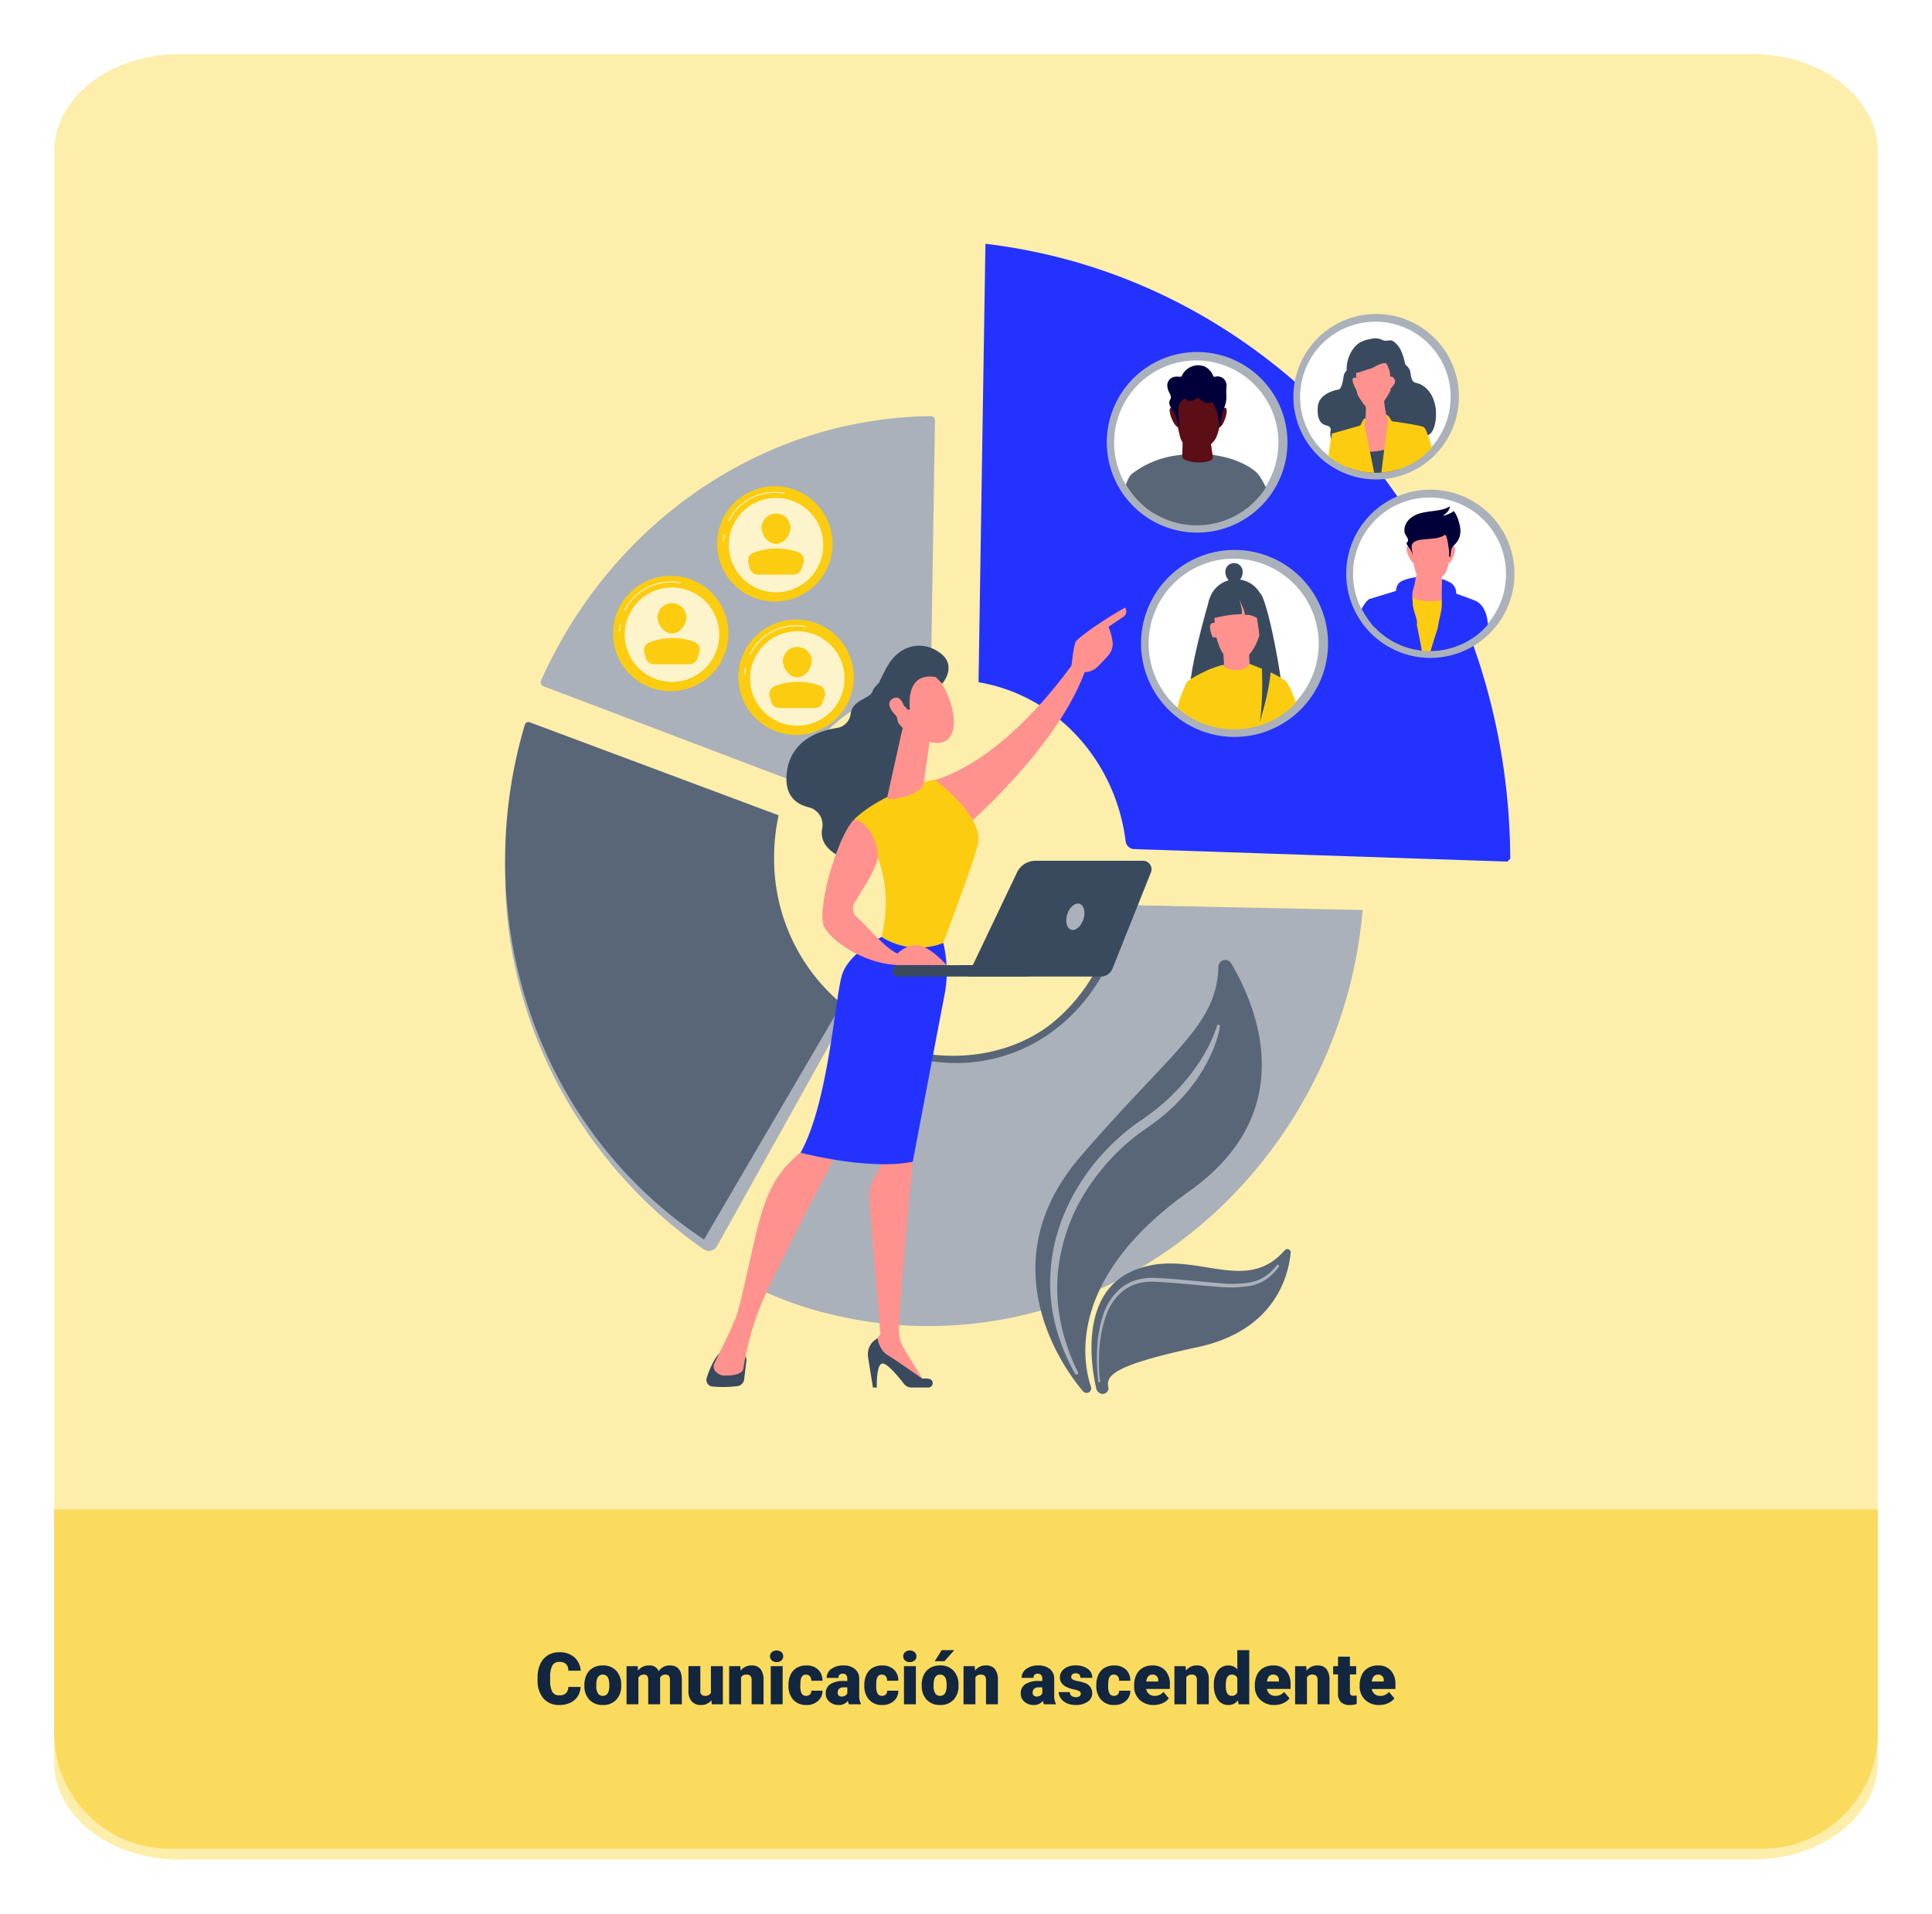 <svg xmlns="http://www.w3.org/2000/svg" xmlns:xlink="http://www.w3.org/1999/xlink" width="535" height="530" viewBox="0 0 535 530">
  <defs>
    <filter id="Trazado_211532" x="0" y="0" width="535" height="530" filterUnits="userSpaceOnUse">
      <feOffset dy="3" input="SourceAlpha"/>
      <feGaussianBlur stdDeviation="5" result="blur"/>
      <feFlood flood-opacity="0.161"/>
      <feComposite operator="in" in2="blur"/>
      <feComposite in="SourceGraphic"/>
    </filter>
    <clipPath id="clip-path">
      <rect id="Rectángulo_45197" data-name="Rectángulo 45197" width="279.503" height="318.508" fill="none"/>
    </clipPath>
    <clipPath id="clip-path-3">
      <path id="Trazado_215031" data-name="Trazado 215031" d="M182.558,57.88A22.745,22.745,0,1,0,205.3,35.136,22.745,22.745,0,0,0,182.558,57.88" transform="translate(-182.558 -35.136)" fill="none"/>
    </clipPath>
    <clipPath id="clip-path-4">
      <path id="Trazado_215032" data-name="Trazado 215032" d="M202.972,57.706l-.161,5.334a1.209,1.209,0,0,0,.808,1.178,10.67,10.67,0,0,0,6.864.255,1.208,1.208,0,0,0,.781-1.314l-.8-5.454Z" transform="translate(-202.81 -57.706)" fill="none"/>
    </clipPath>
    <linearGradient id="linear-gradient" x1="-20.728" y1="32.13" x2="-20.626" y2="32.13" gradientUnits="objectBoundingBox">
      <stop offset="0" stop-color="#c4421b"/>
      <stop offset="1" stop-color="#5c0e16"/>
    </linearGradient>
    <clipPath id="clip-path-5">
      <path id="Trazado_215033" data-name="Trazado 215033" d="M200.848,47.658s.314,7.207,1.567,10.026a5.116,5.116,0,0,0,4.7,2.821,7.169,7.169,0,0,0,4.7-3.133c1.567-2.507,2.194-10.654,2.194-10.654s-2.82-3.132-6.58-3.447c-.178-.015-.352-.021-.525-.021-3.495,0-6.056,2.915-6.056,4.408" transform="translate(-200.848 -43.25)" fill="none"/>
    </clipPath>
    <linearGradient id="linear-gradient-2" x1="-10.041" y1="19.139" x2="-9.991" y2="19.139" xlink:href="#linear-gradient"/>
    <clipPath id="clip-path-6">
      <path id="Trazado_215034" data-name="Trazado 215034" d="M213.552,50.7s-1.438,3.954,0,3.954,2.876-4.673,2.157-5.393a.472.472,0,0,0-.346-.146c-.754,0-1.811,1.585-1.811,1.585" transform="translate(-212.913 -49.118)" fill="none"/>
    </clipPath>
    <linearGradient id="linear-gradient-3" x1="-33.314" y1="57.571" x2="-33.156" y2="57.571" xlink:href="#linear-gradient"/>
    <clipPath id="clip-path-7">
      <path id="Trazado_215035" data-name="Trazado 215035" d="M199.2,49.266c-.719.719,1.078,5.393,2.517,5.393v-3.6s-1.377-1.926-2.2-1.926a.427.427,0,0,0-.314.129" transform="translate(-199.04 -49.137)" fill="none"/>
    </clipPath>
    <linearGradient id="linear-gradient-4" x1="-31.637" y1="74.345" x2="-31.476" y2="74.345" xlink:href="#linear-gradient"/>
    <clipPath id="clip-path-8">
      <path id="Trazado_215036" data-name="Trazado 215036" d="M206.321,36.412a5.064,5.064,0,0,0-3.953,2.872.49.49,0,0,1-.163.232.47.47,0,0,1-.252.051c-.185,0-.374,0-.568-.01a3.07,3.07,0,0,0-1.975.358,2.58,2.58,0,0,0-1.094,1.892,4.887,4.887,0,0,0,.68,2.375,1.882,1.882,0,0,1,.279,1.442,4.457,4.457,0,0,1-.216.41c-.772,1.533,1.256,3.041,1.631,4.415l.852,3.129a7.516,7.516,0,0,0,.106-2.026,23.6,23.6,0,0,1-.3-2.783,4.562,4.562,0,0,1,.488-1.932c.3-.574.839-.828,1.244-1.331a2.57,2.57,0,0,0,1.29.79,2.183,2.183,0,0,0,.949-.126c.467-.147,1.127-.672,1.579-.707s.607.437.906.688a3.379,3.379,0,0,0,3.232.472c-.23.1,1.114,2.605,1.157,2.833a26.81,26.81,0,0,1,.463,4.047c.107.079.227-.081.263-.21.244-.905.32-1.846.478-2.77a19.86,19.86,0,0,1,.941-3.026,6.594,6.594,0,0,0,.361-2.124c.009-.487-.018-.991-.043-1.565a11.529,11.529,0,0,1,.091-1.721,2.493,2.493,0,0,0-3.1-2.539.591.591,0,0,1-.364.028c-.144-.056-.208-.221-.265-.365a4.958,4.958,0,0,0-2.222-2.435,5.062,5.062,0,0,0-1.945-.4,4.692,4.692,0,0,0-.534.03" transform="translate(-198.312 -36.382)" fill="none"/>
    </clipPath>
    <linearGradient id="linear-gradient-5" x1="-9.733" y1="14.893" x2="-9.684" y2="14.893" gradientUnits="objectBoundingBox">
      <stop offset="0" stop-color="#090056"/>
      <stop offset="1" stop-color="#020039"/>
    </linearGradient>
    <clipPath id="clip-path-10">
      <path id="Trazado_215043" data-name="Trazado 215043" d="M238.253,44.349A20.842,20.842,0,1,0,259.1,23.508a20.842,20.842,0,0,0-20.842,20.841" transform="translate(-238.253 -23.508)" fill="none"/>
    </clipPath>
    <clipPath id="clip-path-11">
      <path id="Trazado_215044" data-name="Trazado 215044" d="M254.021,40.188c-.839.56,1.259,4.13,1.259,4.13l.14-3.01s-.411-1.233-1.058-1.233a.612.612,0,0,0-.341.114" transform="translate(-253.823 -40.074)" fill="none"/>
    </clipPath>
    <linearGradient id="linear-gradient-6" x1="-49.337" y1="82.583" x2="-49.141" y2="82.583" gradientUnits="objectBoundingBox">
      <stop offset="0" stop-color="#febbba"/>
      <stop offset="1" stop-color="#ff928e"/>
    </linearGradient>
    <clipPath id="clip-path-12">
      <path id="Trazado_215045" data-name="Trazado 215045" d="M264.625,41.282v2.237s2.8-1.958,1.4-3.357a1.146,1.146,0,0,0-.728-.422c-.671,0-.671,1.542-.671,1.542" transform="translate(-264.625 -39.74)" fill="none"/>
    </clipPath>
    <linearGradient id="linear-gradient-7" x1="-54.882" y1="74.158" x2="-54.674" y2="74.158" xlink:href="#linear-gradient-6"/>
    <clipPath id="clip-path-14">
      <path id="Trazado_215049" data-name="Trazado 215049" d="M257.621,46.462s.559,5.33-.559,7.847l1.832,12.469q.8.061,1.621.062a20.967,20.967,0,0,0,3.412-.278l1.246-13.093s-1.12-.288-1.679-2.246a39.83,39.83,0,0,1-.839-5.878Z" transform="translate(-257.062 -45.345)" fill="none"/>
    </clipPath>
    <linearGradient id="linear-gradient-8" x1="-10.263" y1="24.236" x2="-10.222" y2="24.236" xlink:href="#linear-gradient-6"/>
    <clipPath id="clip-path-16">
      <path id="Trazado_215054" data-name="Trazado 215054" d="M254.941,36.915s-.28,6.713.559,7.832,1.957,3.636,3.915,3.916,5.035-5.315,5.035-5.594-.28-7.552-.28-7.552a8.42,8.42,0,0,0-4.618-1.752c-1.586,0-3.293.733-4.611,3.151" transform="translate(-254.896 -33.764)" fill="none"/>
    </clipPath>
    <linearGradient id="linear-gradient-9" x1="-13.303" y1="20.653" x2="-13.25" y2="20.653" xlink:href="#linear-gradient-6"/>
    <clipPath id="clip-path-19">
      <path id="Trazado_215062" data-name="Trazado 215062" d="M192.891,118.075A23.55,23.55,0,1,0,216.44,94.524a23.55,23.55,0,0,0-23.549,23.551" transform="translate(-192.891 -94.524)" fill="none"/>
    </clipPath>
    <clipPath id="clip-path-20">
      <path id="Trazado_215063" data-name="Trazado 215063" d="M215.065,121.356l.44,7.552,6.977-1.05-.325-7.195Z" transform="translate(-215.065 -120.664)" fill="none"/>
    </clipPath>
    <linearGradient id="linear-gradient-10" x1="-19.892" y1="20.009" x2="-19.799" y2="20.009" xlink:href="#linear-gradient-6"/>
    <clipPath id="clip-path-21">
      <path id="Trazado_215064" data-name="Trazado 215064" d="M212.8,109.16c-.779,1.233-.336,3.746-.336,3.746-2.25-.052-1.058,2.478-.83,3.484s1.239.529,1.239.529c.239.506,1.579,7.543,6.1,6.646s6.2-8.367,6.2-8.367c1.612-5.868-3.558-8.59-6.791-9.414a4.4,4.4,0,0,0-1.086-.142c-2.51,0-3.81,2.432-4.5,3.519" transform="translate(-211.111 -105.641)" fill="none"/>
    </clipPath>
    <linearGradient id="linear-gradient-11" x1="-8.941" y1="11.265" x2="-8.898" y2="11.265" xlink:href="#linear-gradient-6"/>
    <clipPath id="clip-path-22">
      <path id="Trazado_215065" data-name="Trazado 215065" d="M214.6,126.139a28.628,28.628,0,0,0-4.7,1.672l10.713,6.739,5.795-6.36-4.425-2.346Z" transform="translate(-209.901 -125.844)" fill="none"/>
    </clipPath>
    <linearGradient id="linear-gradient-12" x1="-11.028" y1="18.655" x2="-10.975" y2="18.655" xlink:href="#linear-gradient-6"/>
    <clipPath id="clip-path-25">
      <path id="Trazado_215080" data-name="Trazado 215080" d="M254.107,97.37a21.186,21.186,0,1,0,21.185-21.185A21.185,21.185,0,0,0,254.107,97.37" transform="translate(-254.107 -76.185)" fill="none"/>
    </clipPath>
    <clipPath id="clip-path-26">
      <path id="Trazado_215081" data-name="Trazado 215081" d="M272.977,98.68l-1.832,6.414c3.665,2.443,9.469.916,9.469.916l-.917-7.33Z" transform="translate(-271.145 -98.68)" fill="none"/>
    </clipPath>
    <linearGradient id="linear-gradient-13" x1="-23.455" y1="20.522" x2="-23.369" y2="20.522" xlink:href="#linear-gradient-6"/>
    <clipPath id="clip-path-27">
      <path id="Trazado_215082" data-name="Trazado 215082" d="M271.145,89.363s.631,6.136,1.7,8.532a4.348,4.348,0,0,0,3.994,2.4,6.094,6.094,0,0,0,3.994-2.662c1.331-2.13,1.863-9.053,1.863-9.053a9.635,9.635,0,0,0-5.59-2.928c-.151-.013-.3-.018-.45-.018-3,0-5.505,2.465-5.505,3.733" transform="translate(-271.145 -85.63)" fill="none"/>
    </clipPath>
    <linearGradient id="linear-gradient-14" x1="-14.842" y1="16.719" x2="-14.787" y2="16.719" xlink:href="#linear-gradient-6"/>
    <clipPath id="clip-path-28">
      <path id="Trazado_215083" data-name="Trazado 215083" d="M282.334,91.962s-1.222,3.361,0,3.361,2.443-3.971,1.832-4.582a.4.4,0,0,0-.294-.125c-.642,0-1.538,1.346-1.538,1.346" transform="translate(-281.79 -90.616)" fill="none"/>
    </clipPath>
    <linearGradient id="linear-gradient-15" x1="-48.342" y1="51.553" x2="-48.169" y2="51.553" xlink:href="#linear-gradient-6"/>
    <clipPath id="clip-path-29">
      <path id="Trazado_215084" data-name="Trazado 215084" d="M270.142,90.742c-.611.611.917,4.582,2.138,4.582V92.269s-1.169-1.637-1.871-1.637a.364.364,0,0,0-.267.11" transform="translate(-270.003 -90.632)" fill="none"/>
    </clipPath>
    <linearGradient id="linear-gradient-16" x1="-48.093" y1="64.132" x2="-47.914" y2="64.132" xlink:href="#linear-gradient-6"/>
    <clipPath id="clip-path-30">
      <path id="Trazado_215085" data-name="Trazado 215085" d="M278.7,79.738c-2.822.5-5.856.394-8.027,2.529a4.181,4.181,0,0,0-1.289,3.557c.17.939,1.568,1.93.707,2.794-.608.611,1.235,1.723,1.535,3.457a2.891,2.891,0,0,0,.079.373c-.027-.888-.367-1.84-.345-2.7.043-1.768,2.71-1.892,4.014-2.01,1.735-.155,3.627-.141,5.129-1.155.61-.412,1,2.921,1.024,3.084a9.256,9.256,0,0,1,.171,2.923h.421c.122-1.123.01-2.2.837-3.019a8.466,8.466,0,0,0,1.114-1.258,4.5,4.5,0,0,0,.459-.887,5.7,5.7,0,0,0,.3-2.675c-.158-1.356-.888-3.872-1.9-4.881.288.288-2.451,1.446-2.873,1.4.823-.671,1.848-1.438,1.884-2.607a8.292,8.292,0,0,1-3.245,1.073" transform="translate(-269.333 -78.665)" fill="none"/>
    </clipPath>
    <linearGradient id="linear-gradient-17" x1="-14.22" y1="15.585" x2="-14.167" y2="15.585" xlink:href="#linear-gradient-5"/>
    <clipPath id="clip-path-33">
      <rect id="Rectángulo_45172" data-name="Rectángulo 45172" width="0.5" height="2.083" fill="none"/>
    </clipPath>
    <clipPath id="clip-path-34">
      <rect id="Rectángulo_45173" data-name="Rectángulo 45173" width="15.598" height="8.132" fill="none"/>
    </clipPath>
    <clipPath id="clip-path-35">
      <rect id="Rectángulo_45174" data-name="Rectángulo 45174" width="26.14" height="26.14" fill="none"/>
    </clipPath>
    <clipPath id="clip-path-36">
      <rect id="Rectángulo_45175" data-name="Rectángulo 45175" width="0.5" height="2.084" fill="none"/>
    </clipPath>
    <clipPath id="clip-path-42">
      <path id="Trazado_215111" data-name="Trazado 215111" d="M126.953,158.156s4.514,12.855,8,14.327c0,0,28.5-23.778,35.822-46.712l-1.176-4.378s-19.479,30.812-42.643,36.763" transform="translate(-126.953 -121.393)" fill="none"/>
    </clipPath>
    <linearGradient id="linear-gradient-18" x1="-1.576" y1="3.261" x2="-1.563" y2="3.261" xlink:href="#linear-gradient-6"/>
    <clipPath id="clip-path-44">
      <path id="Trazado_215113" data-name="Trazado 215113" d="M113.343,273.459l-2.974,5.588a11.324,11.324,0,0,0-1.29,6.266l3.083,36.927-2.354,3.237.287,1.755,14.381,8.486-5.659-9.189a10.334,10.334,0,0,1-1.529-5.872c.58-13.185,3.833-46.148,3.833-46.148l-.972-5.716Z" transform="translate(-109.039 -268.793)" fill="none"/>
    </clipPath>
    <linearGradient id="linear-gradient-19" x1="-4.609" y1="1.037" x2="-4.566" y2="1.037" xlink:href="#linear-gradient-6"/>
    <clipPath id="clip-path-46">
      <path id="Trazado_215115" data-name="Trazado 215115" d="M87.127,271.535c-7.95,6.081-10.013,12.682-11.839,18.768s-5.154,23.589-6.7,27.451c-1.3,3.235-4.8,10.367-5.9,12.6a2.037,2.037,0,0,0,.077,1.974,3.354,3.354,0,0,0,3.119,1.422c3.495,0,4.761-.977,4.826-2a79.168,79.168,0,0,1,4.133-15.8c3.031-8.257,22.095-44.42,22.095-44.42a5.66,5.66,0,0,0-4.478-2.375,8.762,8.762,0,0,0-5.332,2.375" transform="translate(-62.469 -269.16)" fill="none"/>
    </clipPath>
    <linearGradient id="linear-gradient-20" x1="-1.376" y1="1.055" x2="-1.353" y2="1.055" xlink:href="#linear-gradient-6"/>
    <clipPath id="clip-path-48">
      <path id="Trazado_215118" data-name="Trazado 215118" d="M118.62,145.436l-4,17.959c-.383,1.582,1.059,1.323,2.659,1.022,2.618-.494,5.995-1.511,7.123-3.548a1.94,1.94,0,0,0,.2-.678l1.718-12.453a2.238,2.238,0,0,0-1.31-2.352l-3.314-1.469a2.234,2.234,0,0,0-3.081,1.519" transform="translate(-114.56 -143.724)" fill="none"/>
    </clipPath>
    <linearGradient id="linear-gradient-21" x1="-6.952" y1="8.205" x2="-6.89" y2="8.205" xlink:href="#linear-gradient-6"/>
    <clipPath id="clip-path-49">
      <path id="Trazado_215119" data-name="Trazado 215119" d="M116.987,141.475c3.827,5.264,8.246,6.206,11.292,6.368s6.019-2.471,4.19-9.809-6.085-10.219-6.085-10.219a4,4,0,0,0-2.167-.64c-5.146,0-10.577,9.7-7.23,14.3" transform="translate(-115.955 -127.176)" fill="none"/>
    </clipPath>
    <linearGradient id="linear-gradient-22" x1="-3.912" y1="7.766" x2="-3.877" y2="7.766" xlink:href="#linear-gradient-6"/>
    <clipPath id="clip-path-51">
      <path id="Trazado_215121" data-name="Trazado 215121" d="M116.053,136.214c-2.762,1.547,1,5.053,2.5,6.246l1.031-2.382s-.59-4.141-2.588-4.141a1.94,1.94,0,0,0-.946.277" transform="translate(-115.067 -135.937)" fill="none"/>
    </clipPath>
    <linearGradient id="linear-gradient-23" x1="-12.947" y1="23.734" x2="-12.832" y2="23.734" xlink:href="#linear-gradient-6"/>
    <clipPath id="clip-path-52">
      <path id="Trazado_215122" data-name="Trazado 215122" d="M171.1,118.036c-.9.8-1.268,5.952-1.476,7.129.752,2.71,3.116,2.271,3.056,1.635a4.943,4.943,0,0,0,4.092-1.36c1.033-.954,2.178-2.21,3.03-3.181a5.006,5.006,0,0,0,1.264-3.5,17.327,17.327,0,0,0-1.17-4.47l4.276-2.885a1.752,1.752,0,0,0,.3-2.426s-8.566,4.794-13.37,9.056" transform="translate(-169.628 -108.98)" fill="none"/>
    </clipPath>
    <linearGradient id="linear-gradient-24" x1="-6.204" y1="9.223" x2="-6.166" y2="9.223" xlink:href="#linear-gradient-6"/>
    <clipPath id="clip-path-53">
      <path id="Trazado_215123" data-name="Trazado 215123" d="M174.063,118.632l-1.627,2.549.6.381,1.528-2.393,3.46-1.851a.711.711,0,0,1,.22.44,1.5,1.5,0,0,1-.543,1c-.993,1.037-3.044,6.024-3.13,6.236l.653.268c.579-1.408,2.242-5.234,2.99-6.015a2.1,2.1,0,0,0,.736-1.534,1.536,1.536,0,0,0-.645-1.1l-.183-.149Z" transform="translate(-172.436 -116.465)" fill="none"/>
    </clipPath>
    <linearGradient id="linear-gradient-25" x1="-24.379" y1="23.96" x2="-24.238" y2="23.96" xlink:href="#linear-gradient-6"/>
    <clipPath id="clip-path-55">
      <path id="Trazado_215127" data-name="Trazado 215127" d="M95.857,202.751c2.7,4.24,11.9,10.009,20.657,10.016h12.922c-5.43-5.768-9.168-7.231-13.622-3.2-3.533-1.511-8.114-7.358-11.172-9.969a3.26,3.26,0,0,1-.681-4.133c2.43-4.113,5.476-8.341,6.445-12.436.208-4.8-3.344-10.292-6.559-10.637-4.874,4.917-11.058,26.716-7.99,30.357" transform="translate(-95.037 -172.394)" fill="none"/>
    </clipPath>
    <linearGradient id="linear-gradient-26" x1="-1.604" y1="3.204" x2="-1.586" y2="3.204" xlink:href="#linear-gradient-6"/>
  </defs>
  <g id="Grupo_150100" data-name="Grupo 150100" transform="translate(-269.499 -3357.313)">
    <g transform="matrix(1, 0, 0, 1, 269.5, 3357.31)" filter="url(#Trazado_211532)">
      <path id="Trazado_211532-2" data-name="Trazado 211532" d="M34.695,0H470.305C489.467,0,505,12.064,505,26.946V473.054C505,487.936,489.467,500,470.305,500H34.695C15.533,500,0,487.936,0,473.054V26.946C0,12.064,15.533,0,34.695,0Z" transform="translate(15 12)" fill="#feeeab"/>
    </g>
    <path id="Rectángulo_44199" data-name="Rectángulo 44199" d="M0,0H505a0,0,0,0,1,0,0V62a32,32,0,0,1-32,32H32A32,32,0,0,1,0,62V0A0,0,0,0,1,0,0Z" transform="translate(284.501 3775.313)" fill="#fbdb5e"/>
    <path id="Trazado_216365" data-name="Trazado 216365" d="M-106.729-4.814a5.193,5.193,0,0,1-.8,2.622A4.833,4.833,0,0,1-109.585-.43,7,7,0,0,1-112.607.2a5.584,5.584,0,0,1-4.414-1.826,7.54,7.54,0,0,1-1.611-5.156v-.7a8.607,8.607,0,0,1,.728-3.657,5.513,5.513,0,0,1,2.095-2.422,5.844,5.844,0,0,1,3.164-.854,6.129,6.129,0,0,1,4.16,1.362A5.383,5.383,0,0,1-106.7-9.307h-3.418a2.547,2.547,0,0,0-.654-1.865,2.691,2.691,0,0,0-1.875-.566,2.048,2.048,0,0,0-1.875.957,6.151,6.151,0,0,0-.625,3.057v1.006a6.806,6.806,0,0,0,.571,3.252,2.091,2.091,0,0,0,1.968.977,2.632,2.632,0,0,0,1.807-.557,2.363,2.363,0,0,0,.664-1.768Zm1.055-.566a6.236,6.236,0,0,1,.615-2.817,4.4,4.4,0,0,1,1.768-1.9,5.323,5.323,0,0,1,2.705-.664,4.858,4.858,0,0,1,3.74,1.47,5.64,5.64,0,0,1,1.367,4v.117a5.472,5.472,0,0,1-1.372,3.921A4.871,4.871,0,0,1-100.566.2a4.927,4.927,0,0,1-3.623-1.353,5.29,5.29,0,0,1-1.475-3.667Zm3.291.205a3.932,3.932,0,0,0,.459,2.148,1.529,1.529,0,0,0,1.357.684q1.758,0,1.8-2.705v-.332q0-2.842-1.816-2.842-1.65,0-1.787,2.451Zm11.465-5.391.107,1.24a3.633,3.633,0,0,1,3.018-1.436A2.675,2.675,0,0,1-85.088-9.17a3.517,3.517,0,0,1,3.105-1.592q3.213,0,3.3,3.887V0h-3.3V-6.67a2.014,2.014,0,0,0-.273-1.182,1.164,1.164,0,0,0-1-.371,1.559,1.559,0,0,0-1.455.869l.01.137V0H-88V-6.65a2.117,2.117,0,0,0-.264-1.2,1.161,1.161,0,0,0-1.006-.371,1.578,1.578,0,0,0-1.445.869V0H-94V-10.566Zm20.41,9.424A3.393,3.393,0,0,1-73.33.2,3.328,3.328,0,0,1-75.962-.815a4.251,4.251,0,0,1-.894-2.905v-6.846h3.291V-3.7a1.183,1.183,0,0,0,1.318,1.357,1.72,1.72,0,0,0,1.611-.811v-7.412h3.311V0H-70.41Zm8.008-9.424.107,1.24a3.583,3.583,0,0,1,3.018-1.436,3.015,3.015,0,0,1,2.466.986,4.7,4.7,0,0,1,.845,2.969V0h-3.3V-6.67a1.783,1.783,0,0,0-.322-1.177,1.491,1.491,0,0,0-1.172-.376,1.569,1.569,0,0,0-1.436.762V0h-3.291V-10.566ZM-50.771,0h-3.3V-10.566h3.3Zm-3.5-13.291a1.469,1.469,0,0,1,.508-1.152,1.916,1.916,0,0,1,1.318-.449,1.916,1.916,0,0,1,1.318.449,1.469,1.469,0,0,1,.508,1.152,1.469,1.469,0,0,1-.508,1.152,1.916,1.916,0,0,1-1.318.449,1.916,1.916,0,0,1-1.318-.449A1.469,1.469,0,0,1-54.268-13.291Zm9.99,10.947A1.464,1.464,0,0,0-43.2-2.72a1.379,1.379,0,0,0,.371-1.05h3.086A3.653,3.653,0,0,1-40.991-.918,4.631,4.631,0,0,1-44.2.2,4.689,4.689,0,0,1-47.832-1.25a5.7,5.7,0,0,1-1.328-4v-.137a6.436,6.436,0,0,1,.591-2.827,4.3,4.3,0,0,1,1.7-1.885,5.081,5.081,0,0,1,2.637-.659,4.573,4.573,0,0,1,3.271,1.143,4.053,4.053,0,0,1,1.211,3.1h-3.086a1.807,1.807,0,0,0-.4-1.26,1.382,1.382,0,0,0-1.074-.439q-1.279,0-1.494,1.631a11.507,11.507,0,0,0-.068,1.426,4.52,4.52,0,0,0,.381,2.207A1.319,1.319,0,0,0-44.277-2.344ZM-32.4,0a3.716,3.716,0,0,1-.312-.947A3.06,3.06,0,0,1-35.254.2a3.749,3.749,0,0,1-2.539-.9,2.875,2.875,0,0,1-1.045-2.271,2.955,2.955,0,0,1,1.27-2.6,6.468,6.468,0,0,1,3.691-.879h1.016v-.559q0-1.462-1.26-1.462a1.03,1.03,0,0,0-1.172,1.158h-3.291a2.95,2.95,0,0,1,1.3-2.487,5.479,5.479,0,0,1,3.325-.956,4.8,4.8,0,0,1,3.193.986,3.429,3.429,0,0,1,1.2,2.705v4.678a4.79,4.79,0,0,0,.449,2.227V0Zm-2.061-2.148a1.836,1.836,0,0,0,1.021-.264,1.653,1.653,0,0,0,.581-.6V-4.7h-.957q-1.719,0-1.719,1.543a.942.942,0,0,0,.3.728A1.1,1.1,0,0,0-34.463-2.148Zm11.191-.2A1.464,1.464,0,0,0-22.2-2.72a1.379,1.379,0,0,0,.371-1.05h3.086A3.653,3.653,0,0,1-19.985-.918,4.631,4.631,0,0,1-23.193.2,4.689,4.689,0,0,1-26.826-1.25a5.7,5.7,0,0,1-1.328-4v-.137a6.436,6.436,0,0,1,.591-2.827,4.3,4.3,0,0,1,1.7-1.885,5.081,5.081,0,0,1,2.637-.659,4.573,4.573,0,0,1,3.271,1.143,4.053,4.053,0,0,1,1.211,3.1h-3.086a1.807,1.807,0,0,0-.4-1.26A1.382,1.382,0,0,0-23.3-8.223q-1.279,0-1.494,1.631a11.508,11.508,0,0,0-.068,1.426,4.52,4.52,0,0,0,.381,2.207A1.319,1.319,0,0,0-23.271-2.344ZM-13.877,0h-3.3V-10.566h3.3Zm-3.5-13.291a1.469,1.469,0,0,1,.508-1.152,1.916,1.916,0,0,1,1.318-.449,1.916,1.916,0,0,1,1.318.449,1.469,1.469,0,0,1,.508,1.152,1.469,1.469,0,0,1-.508,1.152,1.916,1.916,0,0,1-1.318.449,1.916,1.916,0,0,1-1.318-.449A1.469,1.469,0,0,1-17.373-13.291Zm5.107,7.91A6.236,6.236,0,0,1-11.65-8.2a4.4,4.4,0,0,1,1.768-1.9,5.323,5.323,0,0,1,2.705-.664,4.858,4.858,0,0,1,3.74,1.47,5.64,5.64,0,0,1,1.367,4v.117A5.472,5.472,0,0,1-3.442-1.255,4.871,4.871,0,0,1-7.158.2a4.927,4.927,0,0,1-3.623-1.353,5.29,5.29,0,0,1-1.475-3.667Zm3.291.205a3.932,3.932,0,0,0,.459,2.148,1.529,1.529,0,0,0,1.357.684q1.758,0,1.8-2.705v-.332q0-2.842-1.816-2.842-1.65,0-1.787,2.451ZM-6.729-15h3.477l-2.715,3.066-2.686,0ZM2.4-10.566l.107,1.24a3.583,3.583,0,0,1,3.018-1.436,3.015,3.015,0,0,1,2.466.986,4.7,4.7,0,0,1,.845,2.969V0h-3.3V-6.67a1.783,1.783,0,0,0-.322-1.177,1.491,1.491,0,0,0-1.172-.376,1.569,1.569,0,0,0-1.436.762V0H-.684V-10.566ZM21.592,0a3.716,3.716,0,0,1-.312-.947A3.06,3.06,0,0,1,18.74.2a3.749,3.749,0,0,1-2.539-.9,2.875,2.875,0,0,1-1.045-2.271,2.955,2.955,0,0,1,1.27-2.6,6.468,6.468,0,0,1,3.691-.879h1.016v-.559q0-1.462-1.26-1.462A1.03,1.03,0,0,0,18.7-7.319H15.41a2.95,2.95,0,0,1,1.3-2.487,5.479,5.479,0,0,1,3.325-.956,4.8,4.8,0,0,1,3.193.986,3.429,3.429,0,0,1,1.2,2.705v4.678a4.79,4.79,0,0,0,.449,2.227V0ZM19.531-2.148a1.836,1.836,0,0,0,1.021-.264,1.653,1.653,0,0,0,.581-.6V-4.7h-.957q-1.719,0-1.719,1.543a.942.942,0,0,0,.3.728A1.1,1.1,0,0,0,19.531-2.148Zm12.256-.82a.76.76,0,0,0-.439-.674,6.685,6.685,0,0,0-1.67-.527,7.615,7.615,0,0,1-2.031-.718,3.4,3.4,0,0,1-1.221-1.079,2.577,2.577,0,0,1-.42-1.455,2.92,2.92,0,0,1,1.2-2.4,4.948,4.948,0,0,1,3.145-.942,5.482,5.482,0,0,1,3.359.947,2.962,2.962,0,0,1,1.27,2.49h-3.3q0-1.27-1.338-1.27a1.326,1.326,0,0,0-.869.288.892.892,0,0,0-.352.718.819.819,0,0,0,.43.713,4.06,4.06,0,0,0,1.372.449,11.857,11.857,0,0,1,1.655.42,3.007,3.007,0,0,1,2.383,2.939A2.767,2.767,0,0,1,33.677-.713,5.632,5.632,0,0,1,30.352.2,5.747,5.747,0,0,1,27.93-.293a4.05,4.05,0,0,1-1.66-1.328,3.007,3.007,0,0,1-.6-1.768H28.75a1.272,1.272,0,0,0,.488,1.069,2.009,2.009,0,0,0,1.2.337,1.58,1.58,0,0,0,1.011-.273A.875.875,0,0,0,31.787-2.969Zm9.18.625a1.464,1.464,0,0,0,1.074-.376,1.379,1.379,0,0,0,.371-1.05H45.5A3.653,3.653,0,0,1,44.253-.918,4.631,4.631,0,0,1,41.045.2,4.689,4.689,0,0,1,37.412-1.25a5.7,5.7,0,0,1-1.328-4v-.137a6.436,6.436,0,0,1,.591-2.827,4.3,4.3,0,0,1,1.7-1.885,5.081,5.081,0,0,1,2.637-.659,4.573,4.573,0,0,1,3.271,1.143,4.053,4.053,0,0,1,1.211,3.1H42.412a1.807,1.807,0,0,0-.4-1.26,1.382,1.382,0,0,0-1.074-.439q-1.279,0-1.494,1.631a11.507,11.507,0,0,0-.068,1.426,4.52,4.52,0,0,0,.381,2.207A1.319,1.319,0,0,0,40.967-2.344ZM52,.2a5.432,5.432,0,0,1-3.936-1.45,5.008,5.008,0,0,1-1.5-3.774V-5.3a6.489,6.489,0,0,1,.6-2.861,4.395,4.395,0,0,1,1.753-1.919,5.292,5.292,0,0,1,2.734-.679A4.574,4.574,0,0,1,55.166-9.38a5.43,5.43,0,0,1,1.289,3.853v1.279H49.912a2.372,2.372,0,0,0,.771,1.4,2.3,2.3,0,0,0,1.543.508,2.958,2.958,0,0,0,2.441-1.094l1.5,1.777A4.2,4.2,0,0,1,54.429-.308,5.891,5.891,0,0,1,52,.2Zm-.371-8.418q-1.445,0-1.719,1.914h3.32v-.254a1.63,1.63,0,0,0-.4-1.226A1.593,1.593,0,0,0,51.631-8.223Zm9.17-2.344.107,1.24a3.583,3.583,0,0,1,3.018-1.436,3.015,3.015,0,0,1,2.466.986,4.7,4.7,0,0,1,.845,2.969V0h-3.3V-6.67a1.783,1.783,0,0,0-.322-1.177,1.491,1.491,0,0,0-1.172-.376,1.569,1.569,0,0,0-1.436.762V0H57.715V-10.566Zm7.842,5.205a6.455,6.455,0,0,1,1.084-3.955,3.568,3.568,0,0,1,3.027-1.445,3.035,3.035,0,0,1,2.383,1.113V-15h3.3V0H75.479l-.166-1.133A3.116,3.116,0,0,1,72.734.2,3.562,3.562,0,0,1,69.746-1.25,6.659,6.659,0,0,1,68.643-5.361Zm3.291.205q0,2.813,1.641,2.813a1.62,1.62,0,0,0,1.563-.918V-7.285a1.576,1.576,0,0,0-1.543-.937q-1.523,0-1.65,2.461ZM85.42.2a5.432,5.432,0,0,1-3.936-1.45,5.008,5.008,0,0,1-1.5-3.774V-5.3a6.489,6.489,0,0,1,.6-2.861,4.395,4.395,0,0,1,1.753-1.919,5.292,5.292,0,0,1,2.734-.679A4.574,4.574,0,0,1,88.584-9.38a5.43,5.43,0,0,1,1.289,3.853v1.279H83.33a2.372,2.372,0,0,0,.771,1.4,2.3,2.3,0,0,0,1.543.508,2.958,2.958,0,0,0,2.441-1.094l1.5,1.777A4.2,4.2,0,0,1,87.847-.308,5.891,5.891,0,0,1,85.42.2Zm-.371-8.418q-1.445,0-1.719,1.914h3.32v-.254a1.63,1.63,0,0,0-.4-1.226A1.593,1.593,0,0,0,85.049-8.223Zm9.17-2.344.107,1.24a3.583,3.583,0,0,1,3.018-1.436,3.015,3.015,0,0,1,2.466.986,4.7,4.7,0,0,1,.845,2.969V0h-3.3V-6.67a1.783,1.783,0,0,0-.322-1.177,1.491,1.491,0,0,0-1.172-.376,1.569,1.569,0,0,0-1.436.762V0H91.133V-10.566Zm12.09-2.627v2.627h1.738v2.285h-1.738v4.834a1.234,1.234,0,0,0,.215.83,1.152,1.152,0,0,0,.85.234,4.828,4.828,0,0,0,.82-.059V-.088A6.074,6.074,0,0,1,106.338.2a3.448,3.448,0,0,1-2.51-.8,3.282,3.282,0,0,1-.811-2.432V-8.281H101.67v-2.285h1.348v-2.627ZM114.453.2a5.432,5.432,0,0,1-3.936-1.45,5.008,5.008,0,0,1-1.5-3.774V-5.3a6.489,6.489,0,0,1,.6-2.861,4.395,4.395,0,0,1,1.753-1.919,5.292,5.292,0,0,1,2.734-.679,4.574,4.574,0,0,1,3.516,1.382,5.43,5.43,0,0,1,1.289,3.853v1.279h-6.543a2.372,2.372,0,0,0,.771,1.4,2.3,2.3,0,0,0,1.543.508,2.958,2.958,0,0,0,2.441-1.094l1.5,1.777A4.2,4.2,0,0,1,116.88-.308,5.891,5.891,0,0,1,114.453.2Zm-.371-8.418q-1.445,0-1.719,1.914h3.32v-.254a1.63,1.63,0,0,0-.4-1.226A1.593,1.593,0,0,0,114.082-8.223Z" transform="translate(536.999 3829.313)" fill="#12263f"/>
    <g id="Grupo_149601" data-name="Grupo 149601" transform="translate(409.374 3424.834)">
      <g id="Grupo_149600" data-name="Grupo 149600" clip-path="url(#clip-path)">
        <g id="Grupo_149482" data-name="Grupo 149482">
          <g id="Grupo_149481" data-name="Grupo 149481" clip-path="url(#clip-path)">
            <path id="Trazado_215020" data-name="Trazado 215020" d="M79.924,152.447c7.722-15,22.087-25.577,38.771-27.466l1.142-72.232a1.1,1.1,0,0,0-1.108-1.119c-47.058.51-88.583,29.8-107.961,73.182a1.207,1.207,0,0,0,.676,1.617Z" transform="translate(-0.805 -3.898)" fill="#aab1ba"/>
            <path id="Trazado_215021" data-name="Trazado 215021" d="M177.729,198.111a2.156,2.156,0,0,0-2.119,1.512c-.808,2.582-2.285,7.538-2.527,8.164a66.236,66.236,0,0,1-4.169,8.863,48.808,48.808,0,0,1-11.544,13.924c-11.971,9.693-29.178,11.494-43.531,6.7-.409-.137-.814-.284-1.219-.435a1.6,1.6,0,0,0-1.97.73l-36.191,66c17.574,8.812,34.112,11.117,54.859,9.788,60.281-3.864,107.616-52.809,112.87-113.506Z" transform="translate(-5.621 -14.956)" fill="#586678"/>
            <path id="Trazado_215022" data-name="Trazado 215022" d="M177.533,198.111c-3.924,24.085-21.723,42.9-45.911,43.726a55.037,55.037,0,0,1-20.893-3.767,1.354,1.354,0,0,0-1.673.582l-37.2,63.993a113.033,113.033,0,0,0,58.166,11.8c60.282-3.863,107.616-54.294,112.87-114.991Z" transform="translate(-5.425 -14.956)" fill="#aab1ba"/>
            <path id="Trazado_215023" data-name="Trazado 215023" d="M58.678,288.669l36.018-64.6a1.09,1.09,0,0,0-.253-1.366c-11.089-9.338-19.954-21.858-19.954-38.094,0-4-1.776-9.833-.962-13.589L5.79,146.8A131.668,131.668,0,0,0,0,185.532c0,43.6,23.168,81.954,54.98,104a2.564,2.564,0,0,0,3.7-.862" transform="translate(0 -11.082)" fill="#aab1ba"/>
            <path id="Trazado_215024" data-name="Trazado 215024" d="M55.076,286.566l37.326-63.8a1.963,1.963,0,0,0-.395-2.465,52.406,52.406,0,0,1-17.519-39.545,55.068,55.068,0,0,1,1.246-11.665L6.8,143.322a1.015,1.015,0,0,0-1.329.657A131.7,131.7,0,0,0,0,181.68C0,226.343,22.069,264.8,55.076,286.566" transform="translate(0 -10.815)" fill="#586678"/>
            <path id="Trazado_215025" data-name="Trazado 215025" d="M141.8,121.426c21.365,3.573,37.933,21.563,40.739,44.045a2.461,2.461,0,0,0,2.355,2.161L288.23,171.1l.812-.787C288.726,83.863,226.739,9.8,143.709,0Z" transform="translate(-10.705)" fill="#2432ff"/>
            <path id="Trazado_215026" data-name="Trazado 215026" d="M230.242,57.422a25.008,25.008,0,1,1-25.009-25.008,25.009,25.009,0,0,1,25.009,25.008" transform="translate(-13.606 -2.447)" fill="#aab1ba"/>
            <path id="Trazado_215027" data-name="Trazado 215027" d="M227.906,57.687a22.745,22.745,0,1,1-22.745-22.745,22.745,22.745,0,0,1,22.745,22.745" transform="translate(-13.771 -2.638)" fill="#fff"/>
          </g>
        </g>
        <g id="Grupo_149484" data-name="Grupo 149484" transform="translate(168.776 32.484)">
          <g id="Grupo_149483" data-name="Grupo 149483" clip-path="url(#clip-path-3)">
            <path id="Trazado_215028" data-name="Trazado 215028" d="M192.876,82.6c.358-1.663.642-2.752.642-2.752L187.2,69.14s-2.046,2.072-3.273,11.1a2.082,2.082,0,0,0,2.064,2.363Z" transform="translate(-182.66 -37.703)" fill="#586678"/>
            <path id="Trazado_215029" data-name="Trazado 215029" d="M229.874,80.168c-1.756-7.825-4.88-11.468-4.88-11.468l-3.957,13.109s.119.259.3.758h6.615a1.968,1.968,0,0,0,1.92-2.4" transform="translate(-185.463 -37.67)" fill="#586678"/>
            <path id="Trazado_215030" data-name="Trazado 215030" d="M193.1,82.122c6.5,2.391,15.331,2.056,25.636,0a33.6,33.6,0,0,1,1.008-3.308l2.719-10.562c-3.812-3.417-9.168-4.545-11.23-4.866a28.377,28.377,0,0,0-10.387-.135,25.926,25.926,0,0,0-13.378,5.4l4.7,10.7a21.657,21.657,0,0,1,.929,2.767" transform="translate(-182.928 -37.226)" fill="#586678"/>
          </g>
        </g>
        <g id="Grupo_149486" data-name="Grupo 149486" transform="translate(187.5 53.35)">
          <g id="Grupo_149485" data-name="Grupo 149485" clip-path="url(#clip-path-4)">
            <rect id="Rectángulo_45152" data-name="Rectángulo 45152" width="9.033" height="8.261" transform="matrix(0.998, -0.065, 0.065, 0.998, -0.514, 0.032)" fill="url(#linear-gradient)"/>
          </g>
        </g>
        <g id="Grupo_149488" data-name="Grupo 149488" transform="translate(185.686 39.985)">
          <g id="Grupo_149487" data-name="Grupo 149487" clip-path="url(#clip-path-5)">
            <rect id="Rectángulo_45153" data-name="Rectángulo 45153" width="18.239" height="14.479" transform="translate(-1.356 17.148) rotate(-85.48)" fill="url(#linear-gradient-2)"/>
          </g>
        </g>
        <g id="Grupo_149490" data-name="Grupo 149490" transform="translate(196.84 45.41)">
          <g id="Grupo_149489" data-name="Grupo 149489" clip-path="url(#clip-path-6)">
            <rect id="Rectángulo_45154" data-name="Rectángulo 45154" width="5.861" height="4.737" transform="matrix(0.079, -0.997, 0.997, 0.079, -1.234, 5.504)" fill="url(#linear-gradient-3)"/>
          </g>
        </g>
        <g id="Grupo_149492" data-name="Grupo 149492" transform="translate(184.014 45.428)">
          <g id="Grupo_149491" data-name="Grupo 149491" clip-path="url(#clip-path-7)">
            <rect id="Rectángulo_45155" data-name="Rectángulo 45155" width="5.759" height="3.661" transform="translate(-0.989 5.487) rotate(-85.48)" fill="url(#linear-gradient-4)"/>
          </g>
        </g>
        <g id="Grupo_149494" data-name="Grupo 149494" transform="translate(183.341 33.635)">
          <g id="Grupo_149493" data-name="Grupo 149493" clip-path="url(#clip-path-8)">
            <rect id="Rectángulo_45156" data-name="Rectángulo 45156" width="18.726" height="19.194" transform="translate(-2.23 0.283) rotate(-7.366)" fill="url(#linear-gradient-5)"/>
          </g>
        </g>
        <g id="Grupo_149496" data-name="Grupo 149496">
          <g id="Grupo_149495" data-name="Grupo 149495" clip-path="url(#clip-path)">
            <path id="Trazado_215037" data-name="Trazado 215037" d="M281.947,43.93a22.915,22.915,0,1,1-22.915-22.915A22.915,22.915,0,0,1,281.947,43.93" transform="translate(-17.825 -1.586)" fill="#aab1ba"/>
            <path id="Trazado_215038" data-name="Trazado 215038" d="M279.807,44.172a20.842,20.842,0,1,1-20.841-20.841,20.841,20.841,0,0,1,20.841,20.841" transform="translate(-17.977 -1.761)" fill="#fff"/>
          </g>
        </g>
        <g id="Grupo_149498" data-name="Grupo 149498" transform="translate(220.267 21.733)">
          <g id="Grupo_149497" data-name="Grupo 149497" clip-path="url(#clip-path-10)">
            <path id="Trazado_215039" data-name="Trazado 215039" d="M255.548,40.023c-1.319,0-2.688.168-3.2-1.421-.973-2.994.661-7.469,3.339-9.1a9.056,9.056,0,0,1,2.97-.99A4.648,4.648,0,0,1,262,28.8c1.006.542,1.983-.328,3.026.366a6.407,6.407,0,0,1,2.039,2.46,15.338,15.338,0,0,1,1.209,3.926,1.691,1.691,0,0,1-.289,1.624,5.373,5.373,0,0,1-4.6,2.849Z" transform="translate(-239.295 -23.873)" fill="#394a5f"/>
            <path id="Trazado_215040" data-name="Trazado 215040" d="M254.627,35.278s.239.5-1.316,1.28c-.866.435-2.552,1.079-2.774,2.958-.116.971-.495,3.367-1.417,3.515-2.3.369-5.4,1.8-5.693,4.594-.332,3.2.589,4.884,2.219,5.3,1.2.308,1.5.63,1.259,1.9-.232,1.215.689,5.57,2.7,6.68,4.5,2.487,8.422-8.845,8.422-8.845l.922-14.629Z" transform="translate(-238.639 -24.397)" fill="#394a5f"/>
            <path id="Trazado_215041" data-name="Trazado 215041" d="M266.331,33.9s-.243.53,1.339,1.356c.882.461,2.6,1.144,2.824,3.135.117,1.028.391,2.473,1.33,2.629,2.342.391,5.054,2.673,5.632,7.1.44,3.38-.521,7-2.182,7.449-1.219.325-1.127-.321-.88,1.021.237,1.286-.319.79-2.364,1.966-4.583,2.635-9.16-6.242-9.16-6.242l-.937-15.5Z" transform="translate(-240.041 -24.292)" fill="#394a5f"/>
            <path id="Trazado_215042" data-name="Trazado 215042" d="M259.836,51.436s3.479-.9,4.218.212c.37,1.844.559,3.674.559,3.674l-4.009.753-2.651-.61-.631-.366-.262-2.611a10.05,10.05,0,0,1,2.774-1.052" transform="translate(-239.673 -25.591)" fill="#fccc10"/>
          </g>
        </g>
        <g id="Grupo_149500" data-name="Grupo 149500" transform="translate(234.661 37.049)">
          <g id="Grupo_149499" data-name="Grupo 149499" clip-path="url(#clip-path-11)">
            <rect id="Rectángulo_45158" data-name="Rectángulo 45158" width="4.718" height="3.403" transform="translate(-1.851 3.864) rotate(-72.61)" fill="url(#linear-gradient-6)"/>
          </g>
        </g>
        <g id="Grupo_149502" data-name="Grupo 149502" transform="translate(244.648 36.74)">
          <g id="Grupo_149501" data-name="Grupo 149501" clip-path="url(#clip-path-12)">
            <rect id="Rectángulo_45159" data-name="Rectángulo 45159" width="4.443" height="3.799" transform="translate(-1.078 3.442) rotate(-72.61)" fill="url(#linear-gradient-7)"/>
          </g>
        </g>
        <g id="Grupo_149504" data-name="Grupo 149504" transform="translate(220.267 21.733)">
          <g id="Grupo_149503" data-name="Grupo 149503" clip-path="url(#clip-path-10)">
            <path id="Trazado_215046" data-name="Trazado 215046" d="M278.289,65.291c-1.17-5.652-2.852-10.07-3.383-10.325l-3.176,7.856a20.7,20.7,0,0,0-.589,5.248h4.883a2.311,2.311,0,0,0,2.264-2.778" transform="translate(-240.736 -25.883)" fill="#fccc10"/>
            <path id="Trazado_215047" data-name="Trazado 215047" d="M251.978,68.209c.146-2.524.082-4.114.082-4.114l-4.475-7.266a63.333,63.333,0,0,0-1.119,8.1c-.027.274-.051.552-.075.833a2.259,2.259,0,0,0,2.252,2.446Z" transform="translate(-238.867 -26.023)" fill="#fccc10"/>
          </g>
        </g>
        <g id="Grupo_149506" data-name="Grupo 149506" transform="translate(237.656 41.922)">
          <g id="Grupo_149505" data-name="Grupo 149505" clip-path="url(#clip-path-14)">
            <rect id="Rectángulo_45160" data-name="Rectángulo 45160" width="22.458" height="11.199" transform="translate(-3.142 21.025) rotate(-81.501)" fill="url(#linear-gradient-8)"/>
          </g>
        </g>
        <g id="Grupo_149508" data-name="Grupo 149508" transform="translate(220.267 21.733)">
          <g id="Grupo_149507" data-name="Grupo 149507" clip-path="url(#clip-path-10)">
            <path id="Trazado_215050" data-name="Trazado 215050" d="M266.028,68.44l.7-8.767c-5.1,3.053-10.353,2.9-15.676,1.286l1.512,7.481Z" transform="translate(-239.219 -26.238)" fill="#394a5f"/>
            <path id="Trazado_215051" data-name="Trazado 215051" d="M259.467,67.89c-1.512-7.3-3.113-15.279-3.113-15.279l-.839,1.674-7.831,2.244c.384,1.79,1.555,6.715,2.732,11.361Z" transform="translate(-238.965 -25.705)" fill="#fccc10"/>
            <path id="Trazado_215052" data-name="Trazado 215052" d="M271.768,67.822c.417-2.235.785-3.978.785-3.978l1.693-9.124c-.533-.533-8.894-1.681-8.894-1.681l-.895-1.336s-1.117,8.117-2.071,16.119Z" transform="translate(-240.075 -25.637)" fill="#fccc10"/>
          </g>
        </g>
        <g id="Grupo_149510" data-name="Grupo 149510" transform="translate(235.654 31.215)">
          <g id="Grupo_149509" data-name="Grupo 149509" clip-path="url(#clip-path-16)">
            <rect id="Rectángulo_45161" data-name="Rectángulo 45161" width="17.41" height="13.878" transform="translate(-4.564 13.822) rotate(-72.61)" fill="url(#linear-gradient-9)"/>
          </g>
        </g>
        <g id="Grupo_149512" data-name="Grupo 149512" transform="translate(220.267 21.733)">
          <g id="Grupo_149511" data-name="Grupo 149511" clip-path="url(#clip-path-10)">
            <path id="Trazado_215055" data-name="Trazado 215055" d="M253.719,35.7s-1.119,3.356,2.237,2.237l3.357-1.119s3.356-1.958,3.915-1.119a13.884,13.884,0,0,1,1.119,2.906s1.119-2.906,0-4.584-8.111-3.077-10.628,1.678" transform="translate(-239.407 -24.183)" fill="#394a5f"/>
          </g>
        </g>
        <g id="Grupo_149514" data-name="Grupo 149514">
          <g id="Grupo_149513" data-name="Grupo 149513" clip-path="url(#clip-path)">
            <path id="Trazado_215057" data-name="Trazado 215057" d="M242.262,117.6a25.893,25.893,0,1,1-25.894-25.894A25.893,25.893,0,0,1,242.262,117.6" transform="translate(-14.379 -6.923)" fill="#aab1ba"/>
            <path id="Trazado_215058" data-name="Trazado 215058" d="M239.845,117.874a23.55,23.55,0,1,1-23.55-23.55,23.55,23.55,0,0,1,23.55,23.55" transform="translate(-14.551 -7.121)" fill="#fff"/>
          </g>
        </g>
        <g id="Grupo_149516" data-name="Grupo 149516" transform="translate(178.329 87.388)">
          <g id="Grupo_149515" data-name="Grupo 149515" clip-path="url(#clip-path-19)">
            <path id="Trazado_215059" data-name="Trazado 215059" d="M225.975,108.189a7.681,7.681,0,1,1-7.681-7.681,7.681,7.681,0,0,1,7.681,7.681" transform="translate(-194.229 -94.976)" fill="#394a5f"/>
            <path id="Trazado_215060" data-name="Trazado 215060" d="M210.5,106.5c-3.378,11.683-5.676,22.3-5.3,25.29l9.849-1.04,1.142-21.609Z" transform="translate(-193.817 -95.428)" fill="#394a5f"/>
            <path id="Trazado_215061" data-name="Trazado 215061" d="M222.625,105.151l-1.352,26.415,11.145,5.934c-.234-9.027-4.846-32.223-6.733-32.845Z" transform="translate(-195.034 -95.289)" fill="#394a5f"/>
          </g>
        </g>
        <g id="Grupo_149518" data-name="Grupo 149518" transform="translate(198.829 111.555)">
          <g id="Grupo_149517" data-name="Grupo 149517" clip-path="url(#clip-path-20)">
            <rect id="Rectángulo_45163" data-name="Rectángulo 45163" width="9.932" height="10.397" transform="translate(-2.823 1.118) rotate(-21.607)" fill="url(#linear-gradient-10)"/>
          </g>
        </g>
        <g id="Grupo_149520" data-name="Grupo 149520" transform="translate(195.174 97.666)">
          <g id="Grupo_149519" data-name="Grupo 149519" clip-path="url(#clip-path-21)">
            <rect id="Rectángulo_45164" data-name="Rectángulo 45164" width="21.455" height="19.64" transform="translate(-4.179 18.231) rotate(-79.808)" fill="url(#linear-gradient-11)"/>
          </g>
        </g>
        <g id="Grupo_149522" data-name="Grupo 149522" transform="translate(194.055 116.344)">
          <g id="Grupo_149521" data-name="Grupo 149521" clip-path="url(#clip-path-22)">
            <rect id="Rectángulo_45165" data-name="Rectángulo 45165" width="17.55" height="10.896" transform="translate(-1.188 0.165) rotate(-7.915)" fill="url(#linear-gradient-12)"/>
          </g>
        </g>
        <g id="Grupo_149524" data-name="Grupo 149524" transform="translate(178.329 87.388)">
          <g id="Grupo_149523" data-name="Grupo 149523" clip-path="url(#clip-path-19)">
            <path id="Trazado_215066" data-name="Trazado 215066" d="M212.779,106.124c-1.512,2.115-.324,3.991-.729,5.509a31.642,31.642,0,0,1,7.9-1.182c.308-1.011-.3-2.695-.606-4.022.484,1.259,1.587,3.189,1.47,4.183,2,.092,1.589.12,3.837,1.02l-1.749-6.1c-3.9-1.819-7.26-1.588-10.122.591" transform="translate(-194.332 -95.263)" fill="#394a5f"/>
            <path id="Trazado_215067" data-name="Trazado 215067" d="M220.51,98.3c0,1.466-1.38,3.113-2.375,3.113-.819,0-2.375-1.647-2.375-3.113a2.39,2.39,0,1,1,4.75,0" transform="translate(-194.617 -94.609)" fill="#394a5f"/>
            <path id="Trazado_215068" data-name="Trazado 215068" d="M229.162,144.112,231.6,130.56c-3.313-2.254-6.386-3.327-10.036-4.71-1.132,2.352-6.3,2.119-7.38.292a32.591,32.591,0,0,0-9.873,4.576l3.334,13.393Z" transform="translate(-193.753 -96.889)" fill="#fccc10"/>
            <path id="Trazado_215069" data-name="Trazado 215069" d="M237.775,142.1c-1.973-8.437-4.246-11.155-4.246-11.155l-3.644,11.092s.439.885,1.016,2.459h4.971a1.953,1.953,0,0,0,1.9-2.4" transform="translate(-195.684 -97.273)" fill="#fccc10"/>
            <path id="Trazado_215070" data-name="Trazado 215070" d="M207.6,144.51a31.961,31.961,0,0,1,1.639-4.527l-5.214-8.862a32.654,32.654,0,0,0-3.425,11.2,1.951,1.951,0,0,0,1.937,2.191Z" transform="translate(-193.472 -97.287)" fill="#fccc10"/>
            <path id="Trazado_215071" data-name="Trazado 215071" d="M223.544,105.78c2.585,6.534,3.876,24.964,2.3,34.712,2.471-8.508,5.549-19.3.846-33.813Z" transform="translate(-195.205 -95.374)" fill="#394a5f"/>
          </g>
        </g>
        <g id="Grupo_149526" data-name="Grupo 149526">
          <g id="Grupo_149525" data-name="Grupo 149525" clip-path="url(#clip-path)">
            <path id="Trazado_215073" data-name="Trazado 215073" d="M298.522,96.944A23.293,23.293,0,1,1,275.228,73.65a23.294,23.294,0,0,1,23.294,23.294" transform="translate(-19.019 -5.56)" fill="#aab1ba"/>
            <path id="Trazado_215074" data-name="Trazado 215074" d="M296.346,97.19A21.186,21.186,0,1,1,275.16,76,21.186,21.186,0,0,1,296.346,97.19" transform="translate(-19.173 -5.738)" fill="#fff"/>
          </g>
        </g>
        <g id="Grupo_149528" data-name="Grupo 149528" transform="translate(234.924 70.434)">
          <g id="Grupo_149527" data-name="Grupo 149527" clip-path="url(#clip-path-25)">
            <path id="Trazado_215075" data-name="Trazado 215075" d="M292.126,123.086a2.129,2.129,0,0,0,2.128-2.143c-.022-3.383-.092-6.355-.249-8-.4-4.188-2.625-5.516-2.625-5.516l-1.133,15.654Z" transform="translate(-256.835 -78.544)" fill="#2432ff"/>
            <path id="Trazado_215076" data-name="Trazado 215076" d="M284.64,122.88c-.165-8.77-.327-16.022-.327-16.022-3.971-2.443-18.633-2.137-18.633-2.137s-1.018,8.459-2.179,18.158Z" transform="translate(-254.816 -78.338)" fill="#fccc10"/>
            <path id="Trazado_215077" data-name="Trazado 215077" d="M260.073,122.737h13.644c-.438-4.24-3.962-19.924-3.962-19.924l-10.943,3.349s.863,9.779.863,12.833c0,.7.2,2.057.4,3.741" transform="translate(-254.462 -78.195)" fill="#2432ff"/>
            <path id="Trazado_215078" data-name="Trazado 215078" d="M259.991,123.012c.049-5.169-.043-14.7-1.671-16.563,0,0-2.109,1.084-4.247,8.11-.617,2.027-1.178,3.952-1.7,5.786a2.094,2.094,0,0,0,2.014,2.667Z" transform="translate(-253.97 -78.47)" fill="#2432ff"/>
            <path id="Trazado_215079" data-name="Trazado 215079" d="M289.931,122.838c.394-7.434.738-15.354.411-15.681-.611-.611-7.951-3.007-7.951-3.007s-4.782,14.623-5.893,18.688Z" transform="translate(-255.797 -78.296)" fill="#2432ff"/>
          </g>
        </g>
        <g id="Grupo_149530" data-name="Grupo 149530" transform="translate(250.676 91.23)">
          <g id="Grupo_149529" data-name="Grupo 149529" clip-path="url(#clip-path-26)">
            <rect id="Rectángulo_45167" data-name="Rectángulo 45167" width="10.662" height="11.13" transform="matrix(0.212, -0.977, 0.977, 0.212, -1.833, 8.46)" fill="url(#linear-gradient-13)"/>
          </g>
        </g>
        <g id="Grupo_149532" data-name="Grupo 149532" transform="translate(250.676 79.166)">
          <g id="Grupo_149531" data-name="Grupo 149531" clip-path="url(#clip-path-27)">
            <rect id="Rectángulo_45168" data-name="Rectángulo 45168" width="16.715" height="14.304" transform="translate(-2.939 14.046) rotate(-78.184)" fill="url(#linear-gradient-14)"/>
          </g>
        </g>
        <g id="Grupo_149534" data-name="Grupo 149534" transform="translate(260.517 83.775)">
          <g id="Grupo_149533" data-name="Grupo 149533" clip-path="url(#clip-path-28)">
            <rect id="Rectángulo_45169" data-name="Rectángulo 45169" width="5.358" height="4.552" transform="translate(-1.622 4.509) rotate(-78.184)" fill="url(#linear-gradient-15)"/>
          </g>
        </g>
        <g id="Grupo_149536" data-name="Grupo 149536" transform="translate(249.619 83.79)">
          <g id="Grupo_149535" data-name="Grupo 149535" clip-path="url(#clip-path-29)">
            <rect id="Rectángulo_45170" data-name="Rectángulo 45170" width="5.155" height="3.652" transform="matrix(0.205, -0.979, 0.979, 0.205, -1.412, 4.495)" fill="url(#linear-gradient-16)"/>
          </g>
        </g>
        <g id="Grupo_149538" data-name="Grupo 149538" transform="translate(249.001 72.726)">
          <g id="Grupo_149537" data-name="Grupo 149537" clip-path="url(#clip-path-30)">
            <rect id="Rectángulo_45171" data-name="Rectángulo 45171" width="17.44" height="15.831" transform="matrix(0.992, -0.128, 0.128, 0.992, -1.954, 0.229)" fill="url(#linear-gradient-17)"/>
          </g>
        </g>
        <g id="Grupo_149540" data-name="Grupo 149540" transform="translate(234.924 70.434)">
          <g id="Grupo_149539" data-name="Grupo 149539" clip-path="url(#clip-path-25)">
            <path id="Trazado_215086" data-name="Trazado 215086" d="M272.328,99.913a18.718,18.718,0,0,1-.752,3.435c-.4,1.219-.106,2.92-.082,4.2.034,1.791,1.426,3.75,1.121,5.51-.779-2.19-3.158-3.893-4.376-5.938-1.189-2-2.039-3.609-.68-5.494.843-1.17,4.787-1.824,4.769-1.715" transform="translate(-255.07 -77.975)" fill="#2432ff"/>
            <path id="Trazado_215087" data-name="Trazado 215087" d="M280.461,105.828c.168,3.729-.563,4.486-1.156,8.254.8-2.546,2.59-3.883,4-6.154,1.392-2.237,1.843-5.027-.435-6.518-.156-.1-2.36-1.122-2.35-.925.028.545-.134,3.726-.061,5.342" transform="translate(-256.009 -78.018)" fill="#2432ff"/>
          </g>
        </g>
        <g id="Grupo_149569" data-name="Grupo 149569">
          <g id="Grupo_149568" data-name="Grupo 149568" clip-path="url(#clip-path)">
            <path id="Trazado_215089" data-name="Trazado 215089" d="M64.282,115.43A15.973,15.973,0,1,1,48.309,99.456,15.973,15.973,0,0,1,64.282,115.43" transform="translate(-2.441 -7.508)" fill="#fccc10"/>
            <path id="Trazado_215090" data-name="Trazado 215090" d="M63.8,115.473a15.442,15.442,0,1,1-15.442-15.442A15.442,15.442,0,0,1,63.8,115.473" transform="translate(-2.485 -7.552)" fill="#fccc10"/>
            <g id="Grupo_149543" data-name="Grupo 149543" transform="translate(31.487 105.228)" opacity="0.7">
              <g id="Grupo_149542" data-name="Grupo 149542">
                <g id="Grupo_149541" data-name="Grupo 149541" clip-path="url(#clip-path-33)">
                  <path id="Trazado_215091" data-name="Trazado 215091" d="M34.2,115.9H34.2a.146.146,0,0,1-.139-.153,14.432,14.432,0,0,1,.209-1.809.147.147,0,1,1,.288.052,14.037,14.037,0,0,0-.205,1.772.146.146,0,0,1-.146.139" transform="translate(-34.058 -113.821)" fill="#fff"/>
                </g>
              </g>
            </g>
            <g id="Grupo_149546" data-name="Grupo 149546" transform="translate(32.989 93.52)" opacity="0.7">
              <g id="Grupo_149545" data-name="Grupo 149545">
                <g id="Grupo_149544" data-name="Grupo 149544" clip-path="url(#clip-path-34)">
                  <path id="Trazado_215092" data-name="Trazado 215092" d="M35.828,109.289a.13.13,0,0,1-.066-.016.145.145,0,0,1-.065-.2,14.339,14.339,0,0,1,12.864-7.922,14.511,14.511,0,0,1,2.6.235.146.146,0,1,1-.052.288,14.281,14.281,0,0,0-2.546-.229,14.05,14.05,0,0,0-12.6,7.76.146.146,0,0,1-.13.08" transform="translate(-35.682 -101.157)" fill="#fff"/>
                </g>
              </g>
            </g>
            <g id="Grupo_149549" data-name="Grupo 149549" transform="translate(33.135 95.188)" opacity="0.78">
              <g id="Grupo_149548" data-name="Grupo 149548">
                <g id="Grupo_149547" data-name="Grupo 149547" clip-path="url(#clip-path-35)">
                  <path id="Trazado_215093" data-name="Trazado 215093" d="M61.981,116.031a13.07,13.07,0,1,1-13.07-13.07,13.069,13.069,0,0,1,13.07,13.07" transform="translate(-35.841 -102.961)" fill="#fff"/>
                </g>
              </g>
            </g>
            <path id="Trazado_215094" data-name="Trazado 215094" d="M53.652,111.447c0,2.213-1.794,4.6-4.007,4.6s-4.008-2.389-4.008-4.6a4.014,4.014,0,0,1,8.015,0" transform="translate(-3.445 -8.128)" fill="#fccc10"/>
            <path id="Trazado_215095" data-name="Trazado 215095" d="M44.366,125.359h9.782a2.367,2.367,0,0,0,2.255-1.647l.526-1.645a2.365,2.365,0,0,0-1.428-2.944,18.233,18.233,0,0,0-12.314.135,2.357,2.357,0,0,0-1.511,2.858l.4,1.494a2.369,2.369,0,0,0,2.285,1.748" transform="translate(-3.14 -8.917)" fill="#fccc10"/>
            <path id="Trazado_215096" data-name="Trazado 215096" d="M95.455,88.586A15.973,15.973,0,1,1,79.482,72.612,15.973,15.973,0,0,1,95.455,88.586" transform="translate(-4.794 -5.482)" fill="#fccc10"/>
            <path id="Trazado_215097" data-name="Trazado 215097" d="M94.968,88.629A15.442,15.442,0,1,1,79.526,73.187,15.442,15.442,0,0,1,94.968,88.629" transform="translate(-4.838 -5.525)" fill="#fccc10"/>
            <g id="Grupo_149552" data-name="Grupo 149552" transform="translate(60.307 80.41)" opacity="0.7">
              <g id="Grupo_149551" data-name="Grupo 149551">
                <g id="Grupo_149550" data-name="Grupo 149550" clip-path="url(#clip-path-36)">
                  <path id="Trazado_215098" data-name="Trazado 215098" d="M65.377,89.059H65.37a.145.145,0,0,1-.139-.153A14.432,14.432,0,0,1,65.44,87.1a.147.147,0,1,1,.288.052,14.043,14.043,0,0,0-.205,1.771.146.146,0,0,1-.146.139" transform="translate(-65.231 -86.976)" fill="#fff"/>
                </g>
              </g>
            </g>
            <g id="Grupo_149555" data-name="Grupo 149555" transform="translate(61.808 68.703)" opacity="0.7">
              <g id="Grupo_149554" data-name="Grupo 149554">
                <g id="Grupo_149553" data-name="Grupo 149553" clip-path="url(#clip-path-34)">
                  <path id="Trazado_215099" data-name="Trazado 215099" d="M67,82.445a.14.14,0,0,1-.066-.016.146.146,0,0,1-.065-.2,14.34,14.34,0,0,1,12.864-7.921,14.6,14.6,0,0,1,2.6.234.147.147,0,0,1,.118.17.145.145,0,0,1-.17.117,14.281,14.281,0,0,0-2.546-.228,14.051,14.051,0,0,0-12.6,7.759.145.145,0,0,1-.13.08" transform="translate(-66.855 -74.313)" fill="#fff"/>
                </g>
              </g>
            </g>
            <g id="Grupo_149558" data-name="Grupo 149558" transform="translate(61.954 70.37)" opacity="0.78">
              <g id="Grupo_149557" data-name="Grupo 149557">
                <g id="Grupo_149556" data-name="Grupo 149556" clip-path="url(#clip-path-35)">
                  <path id="Trazado_215100" data-name="Trazado 215100" d="M93.154,89.187a13.07,13.07,0,1,1-13.07-13.07,13.069,13.069,0,0,1,13.07,13.07" transform="translate(-67.013 -76.116)" fill="#fff"/>
                </g>
              </g>
            </g>
            <path id="Trazado_215101" data-name="Trazado 215101" d="M84.825,84.6c0,2.213-1.794,4.6-4.007,4.6s-4.008-2.389-4.008-4.6a4.014,4.014,0,0,1,8.015,0" transform="translate(-5.799 -6.101)" fill="#fccc10"/>
            <path id="Trazado_215102" data-name="Trazado 215102" d="M75.539,98.515h9.782a2.367,2.367,0,0,0,2.255-1.647l.526-1.645a2.365,2.365,0,0,0-1.428-2.944,18.233,18.233,0,0,0-12.314.135,2.357,2.357,0,0,0-1.511,2.858l.4,1.494a2.369,2.369,0,0,0,2.285,1.748" transform="translate(-5.493 -6.89)" fill="#fccc10"/>
            <path id="Trazado_215103" data-name="Trazado 215103" d="M101.828,128.542a15.973,15.973,0,1,1-15.974-15.974,15.973,15.973,0,0,1,15.974,15.974" transform="translate(-5.276 -8.498)" fill="#fccc10"/>
            <path id="Trazado_215104" data-name="Trazado 215104" d="M101.34,128.585A15.442,15.442,0,1,1,85.9,113.143a15.442,15.442,0,0,1,15.442,15.442" transform="translate(-5.319 -8.541)" fill="#fccc10"/>
            <g id="Grupo_149561" data-name="Grupo 149561" transform="translate(66.198 117.351)" opacity="0.7">
              <g id="Grupo_149560" data-name="Grupo 149560">
                <g id="Grupo_149559" data-name="Grupo 149559" clip-path="url(#clip-path-33)">
                  <path id="Trazado_215105" data-name="Trazado 215105" d="M71.75,129.016h-.007a.146.146,0,0,1-.139-.153,14.433,14.433,0,0,1,.209-1.809.147.147,0,1,1,.288.052,14.039,14.039,0,0,0-.205,1.772.146.146,0,0,1-.146.139" transform="translate(-71.604 -126.933)" fill="#fff"/>
                </g>
              </g>
            </g>
            <g id="Grupo_149564" data-name="Grupo 149564" transform="translate(67.7 105.643)" opacity="0.7">
              <g id="Grupo_149563" data-name="Grupo 149563">
                <g id="Grupo_149562" data-name="Grupo 149562" clip-path="url(#clip-path-34)">
                  <path id="Trazado_215106" data-name="Trazado 215106" d="M73.374,122.4a.13.13,0,0,1-.066-.016.145.145,0,0,1-.065-.2,14.339,14.339,0,0,1,12.864-7.922,14.6,14.6,0,0,1,2.6.234.148.148,0,0,1,.118.171.145.145,0,0,1-.17.117,14.282,14.282,0,0,0-2.546-.229,14.05,14.05,0,0,0-12.6,7.76.146.146,0,0,1-.13.08" transform="translate(-73.228 -114.269)" fill="#fff"/>
                </g>
              </g>
            </g>
            <g id="Grupo_149567" data-name="Grupo 149567" transform="translate(67.846 107.31)" opacity="0.78">
              <g id="Grupo_149566" data-name="Grupo 149566">
                <g id="Grupo_149565" data-name="Grupo 149565" clip-path="url(#clip-path-35)">
                  <path id="Trazado_215107" data-name="Trazado 215107" d="M99.526,129.143a13.07,13.07,0,1,1-13.07-13.07,13.069,13.069,0,0,1,13.07,13.07" transform="translate(-73.386 -116.073)" fill="#fff"/>
                </g>
              </g>
            </g>
            <path id="Trazado_215108" data-name="Trazado 215108" d="M91.2,124.559c0,2.213-1.794,4.6-4.007,4.6s-4.008-2.389-4.008-4.6a4.014,4.014,0,0,1,8.015,0" transform="translate(-6.28 -9.118)" fill="#fccc10"/>
            <path id="Trazado_215109" data-name="Trazado 215109" d="M81.911,138.471h9.782a2.367,2.367,0,0,0,2.255-1.647l.526-1.645a2.365,2.365,0,0,0-1.428-2.944,18.233,18.233,0,0,0-12.314.135,2.357,2.357,0,0,0-1.511,2.858l.4,1.494a2.369,2.369,0,0,0,2.285,1.748" transform="translate(-5.974 -9.907)" fill="#fccc10"/>
            <path id="Trazado_215110" data-name="Trazado 215110" d="M113.287,129.159s-4.413,2.147-5.224,4.612c-.651,1.978-5.53,2.234-6.012,6.124a4.466,4.466,0,0,1-3.737,3.925c-4.983.765-12.664,3.352-13.893,12-.937,6.6,2.429,9.108,5.962,9.975a5.005,5.005,0,0,1,3.8,5.781c-.5,2.513.248,5.419,4.6,7.716,9.756,5.148,19.5-12.2,19.5-12.2l2-30.284Z" transform="translate(-6.361 -9.751)" fill="#394a5f"/>
          </g>
        </g>
        <g id="Grupo_149571" data-name="Grupo 149571" transform="translate(117.369 112.229)">
          <g id="Grupo_149570" data-name="Grupo 149570" clip-path="url(#clip-path-42)">
            <rect id="Rectángulo_45182" data-name="Rectángulo 45182" width="67.078" height="65.448" transform="matrix(0.586, -0.81, 0.81, 0.586, -24.263, 33.538)" fill="url(#linear-gradient-18)"/>
          </g>
        </g>
        <g id="Grupo_149573" data-name="Grupo 149573">
          <g id="Grupo_149572" data-name="Grupo 149572" clip-path="url(#clip-path)">
            <path id="Trazado_215112" data-name="Trazado 215112" d="M71.375,334.394l-.631,5.19a2.144,2.144,0,0,1-1.88,1.876,33.214,33.214,0,0,1-6.946.108,1.836,1.836,0,0,1-1.542-2.381c.637-2,1.8-5.012,3.482-6.781h5.758a1.773,1.773,0,0,1,1.76,1.988" transform="translate(-4.551 -25.094)" fill="#394a5f"/>
          </g>
        </g>
        <g id="Grupo_149575" data-name="Grupo 149575" transform="translate(100.808 248.501)">
          <g id="Grupo_149574" data-name="Grupo 149574" clip-path="url(#clip-path-44)">
            <rect id="Rectángulo_45184" data-name="Rectángulo 45184" width="21.227" height="68.009" transform="translate(-5.826 0.486) rotate(-4.89)" fill="url(#linear-gradient-19)"/>
          </g>
        </g>
        <g id="Grupo_149577" data-name="Grupo 149577">
          <g id="Grupo_149576" data-name="Grupo 149576" clip-path="url(#clip-path)">
            <path id="Trazado_215114" data-name="Trazado 215114" d="M125.393,341.508H120.8a2.763,2.763,0,0,1-2.193-1.075c-1.431-1.859-4.4-5.486-5.812-5.58-1.908-.128-1.664,6.656-1.664,6.656h-1.07l-1.354-8.429a4.99,4.99,0,0,1,2.618-5.216s.436,3.226,2.8,4.653,9.624,6.536,9.624,6.536a6.553,6.553,0,0,1,1.865.05,1.213,1.213,0,0,1-.226,2.406" transform="translate(-8.202 -24.751)" fill="#394a5f"/>
          </g>
        </g>
        <g id="Grupo_149579" data-name="Grupo 149579" transform="translate(57.753 248.84)">
          <g id="Grupo_149578" data-name="Grupo 149578" clip-path="url(#clip-path-46)">
            <rect id="Rectángulo_45186" data-name="Rectángulo 45186" width="39.941" height="67.299" transform="translate(-5.58 0.469) rotate(-4.89)" fill="url(#linear-gradient-20)"/>
          </g>
        </g>
        <g id="Grupo_149581" data-name="Grupo 149581">
          <g id="Grupo_149580" data-name="Grupo 149580" clip-path="url(#clip-path)">
            <path id="Trazado_215116" data-name="Trazado 215116" d="M112.161,204.074c4.917-20.838-7.54-32.624-7.54-32.624,7.861-7.546,22.183-10.979,22.183-10.979s13.667,9.992,12.045,17.813c-.949,4.584-9.606,27.455-9.606,27.455a19.02,19.02,0,0,1-17.082-1.664" transform="translate(-7.898 -12.114)" fill="#fccc10"/>
            <path id="Trazado_215117" data-name="Trazado 215117" d="M100.04,217.952c2-6.03,10.9-10.317,10.9-10.317a19.018,19.018,0,0,0,17.081,1.664,34.254,34.254,0,0,1,.557,13.237c-1.239,6.376-9.012,47.355-9.012,47.355-12.248,2.482-31.085-2.5-31.085-2.5,7.8-13.851,9.554-43.414,11.555-49.444" transform="translate(-6.68 -15.675)" fill="#2432ff"/>
          </g>
        </g>
        <g id="Grupo_149583" data-name="Grupo 149583" transform="translate(105.911 132.874)">
          <g id="Grupo_149582" data-name="Grupo 149582" clip-path="url(#clip-path-48)">
            <rect id="Rectángulo_45188" data-name="Rectángulo 45188" width="14.99" height="22.713" transform="translate(-3.172 0.39) rotate(-7.784)" fill="url(#linear-gradient-21)"/>
          </g>
        </g>
        <g id="Grupo_149585" data-name="Grupo 149585" transform="translate(107.201 117.575)">
          <g id="Grupo_149584" data-name="Grupo 149584" clip-path="url(#clip-path-49)">
            <rect id="Rectángulo_45189" data-name="Rectángulo 45189" width="26.114" height="26.222" transform="matrix(0.95, -0.311, 0.311, 0.95, -8.474, 2.016)" fill="url(#linear-gradient-22)"/>
          </g>
        </g>
        <g id="Grupo_149587" data-name="Grupo 149587">
          <g id="Grupo_149586" data-name="Grupo 149586" clip-path="url(#clip-path)">
            <path id="Trazado_215120" data-name="Trazado 215120" d="M120.426,138s-1.56-10.514,7.17-8.906l1.766,1.837s4.272-4.811-.456-8.449-11.29-2.706-14.921,3.916-4.948,11.275-1.905,15.39,5.332.585,5.332.585-1.4-3.561-.238-5.089,2.652.888,2.652.888Z" transform="translate(-8.333 -9.088)" fill="#394a5f"/>
          </g>
        </g>
        <g id="Grupo_149589" data-name="Grupo 149589" transform="translate(106.38 125.675)">
          <g id="Grupo_149588" data-name="Grupo 149588" clip-path="url(#clip-path-51)">
            <rect id="Rectángulo_45191" data-name="Rectángulo 45191" width="8.013" height="8.158" transform="translate(-3.705 0.631) rotate(-18.127)" fill="url(#linear-gradient-23)"/>
          </g>
        </g>
        <g id="Grupo_149591" data-name="Grupo 149591" transform="translate(156.822 100.753)">
          <g id="Grupo_149590" data-name="Grupo 149590" clip-path="url(#clip-path-52)">
            <rect id="Rectángulo_45192" data-name="Rectángulo 45192" width="24.572" height="23.879" transform="translate(-8.973 12.404) rotate(-54.117)" fill="url(#linear-gradient-24)"/>
          </g>
        </g>
        <g id="Grupo_149593" data-name="Grupo 149593" transform="translate(159.418 107.673)">
          <g id="Grupo_149592" data-name="Grupo 149592" clip-path="url(#clip-path-53)">
            <rect id="Rectángulo_45193" data-name="Rectángulo 45193" width="6.539" height="8.799" transform="translate(0)" fill="url(#linear-gradient-25)"/>
          </g>
        </g>
        <g id="Grupo_149595" data-name="Grupo 149595">
          <g id="Grupo_149594" data-name="Grupo 149594" clip-path="url(#clip-path)">
            <path id="Trazado_215124" data-name="Trazado 215124" d="M117.473,219.266l.082,0,35.719-.039a1.582,1.582,0,1,0,0-3.164l-35.719.039a1.582,1.582,0,0,0-.079,3.162" transform="translate(-8.754 -16.311)" fill="#394a5f"/>
            <path id="Trazado_215125" data-name="Trazado 215125" d="M187.083,184.818H157.336a5.674,5.674,0,0,0-5.128,3.217l-13.752,28.852h36.968a3.446,3.446,0,0,0,3.2-2.156l10.664-26.7a2.354,2.354,0,0,0-2.21-3.215" transform="translate(-10.452 -13.952)" fill="#394a5f"/>
            <path id="Trazado_215126" data-name="Trazado 215126" d="M168.362,200.579c-.644,1.981-.168,3.906,1.064,4.3s2.753-.9,3.4-2.877.168-3.906-1.063-4.3-2.754.9-3.4,2.878" transform="translate(-12.688 -14.92)" fill="#aab1ba"/>
          </g>
        </g>
        <g id="Grupo_149597" data-name="Grupo 149597" transform="translate(87.863 159.38)">
          <g id="Grupo_149596" data-name="Grupo 149596" clip-path="url(#clip-path-55)">
            <rect id="Rectángulo_45195" data-name="Rectángulo 45195" width="49.39" height="51.389" transform="matrix(0.923, -0.386, 0.386, 0.923, -16.623, 6.013)" fill="url(#linear-gradient-26)"/>
          </g>
        </g>
        <g id="Grupo_149599" data-name="Grupo 149599">
          <g id="Grupo_149598" data-name="Grupo 149598" clip-path="url(#clip-path)">
            <path id="Trazado_215128" data-name="Trazado 215128" d="M172.928,334.431a1.283,1.283,0,0,1-.895-.441c-3.313-3.828-27.573-33.912-.642-65.1,25.566-29.61,37.669-36.2,38.118-52.506a1.9,1.9,0,0,1,3.541-.91c7.237,12.256,19.254,41.221-11.658,63.149-34.1,24.189-29.4,47.542-27.169,54.111a1.286,1.286,0,0,1-1.3,1.7" transform="translate(-11.991 -16.196)" fill="#586678"/>
            <path id="Trazado_215129" data-name="Trazado 215129" d="M178.671,341.238a1.854,1.854,0,0,1-1.7-1.429c-1.268-5.453-4.911-25.912,9.866-32.521,16.268-7.275,30.937,7.281,42.311-5.83a.935.935,0,0,1,1.641.7c-.616,6.448-4.378,21.562-25.834,26.159-22.965,4.92-25.376,7.779-24.658,11.046A1.561,1.561,0,0,1,178.671,341.238Z" transform="translate(-13.259 -22.733)" fill="#586678"/>
            <path id="Trazado_215130" data-name="Trazado 215130" d="M210.275,234.4a23.853,23.853,0,0,1-.851,3.528,34.814,34.814,0,0,1-1.258,3.384,43.083,43.083,0,0,1-3.4,6.377,50.612,50.612,0,0,1-9.533,10.857,66.11,66.11,0,0,1-5.742,4.368,54.846,54.846,0,0,0-5.443,4.27,60.482,60.482,0,0,0-9.2,10.332,51.606,51.606,0,0,0-9.5,25.687,48.424,48.424,0,0,0,.961,13.829,57.318,57.318,0,0,0,4.673,13.179.454.454,0,0,1-.8.424,54.263,54.263,0,0,1-5.391-13.245,47.185,47.185,0,0,1-1.486-14.314,49.4,49.4,0,0,1,2.83-14.165,56.08,56.08,0,0,1,6.6-12.855,60.439,60.439,0,0,1,9.546-10.847,57.568,57.568,0,0,1,5.688-4.5,66.331,66.331,0,0,0,5.576-4.156,55.679,55.679,0,0,0,9.485-10.054,48.671,48.671,0,0,0,3.7-5.875,36.816,36.816,0,0,0,2.725-6.385l.008-.028a.414.414,0,0,1,.805.184" transform="translate(-12.324 -17.659)" fill="#aab1ba"/>
            <path id="Trazado_215131" data-name="Trazado 215131" d="M177.548,337.922a1.473,1.473,0,0,0,0-.58l-.06-.567-.1-1.136q-.083-1.136-.12-2.275c-.046-1.519-.031-3.041.058-4.561a34.032,34.032,0,0,1,1.643-8.994,16.144,16.144,0,0,1,5.107-7.653,12.5,12.5,0,0,1,4.195-2.106,15.883,15.883,0,0,1,4.633-.586c6.093.247,12.1.96,18.107,1.453a31.636,31.636,0,0,0,8.891-.228,13.185,13.185,0,0,0,2.086-.644,11.163,11.163,0,0,0,1.916-1.035,14.017,14.017,0,0,0,3.153-3.052l0,0a.369.369,0,0,1,.587.447,14.8,14.8,0,0,1-3.267,3.295,12.077,12.077,0,0,1-2.044,1.16,14.088,14.088,0,0,1-2.225.741,32.485,32.485,0,0,1-9.173.345c-3.031-.2-6.034-.534-9.043-.791s-6.031-.5-9.007-.625a14.874,14.874,0,0,0-4.336.507,11.494,11.494,0,0,0-3.878,1.9,15.264,15.264,0,0,0-4.933,7.146,33.325,33.325,0,0,0-1.764,8.764c-.116,1.5-.158,3-.14,4.5q.015,1.127.078,2.254l.077,1.125.049.56a1.225,1.225,0,0,0,.13.547.343.343,0,1,1-.623.091Z" transform="translate(-13.38 -23.086)" fill="#aab1ba"/>
          </g>
        </g>
      </g>
    </g>
  </g>
</svg>
